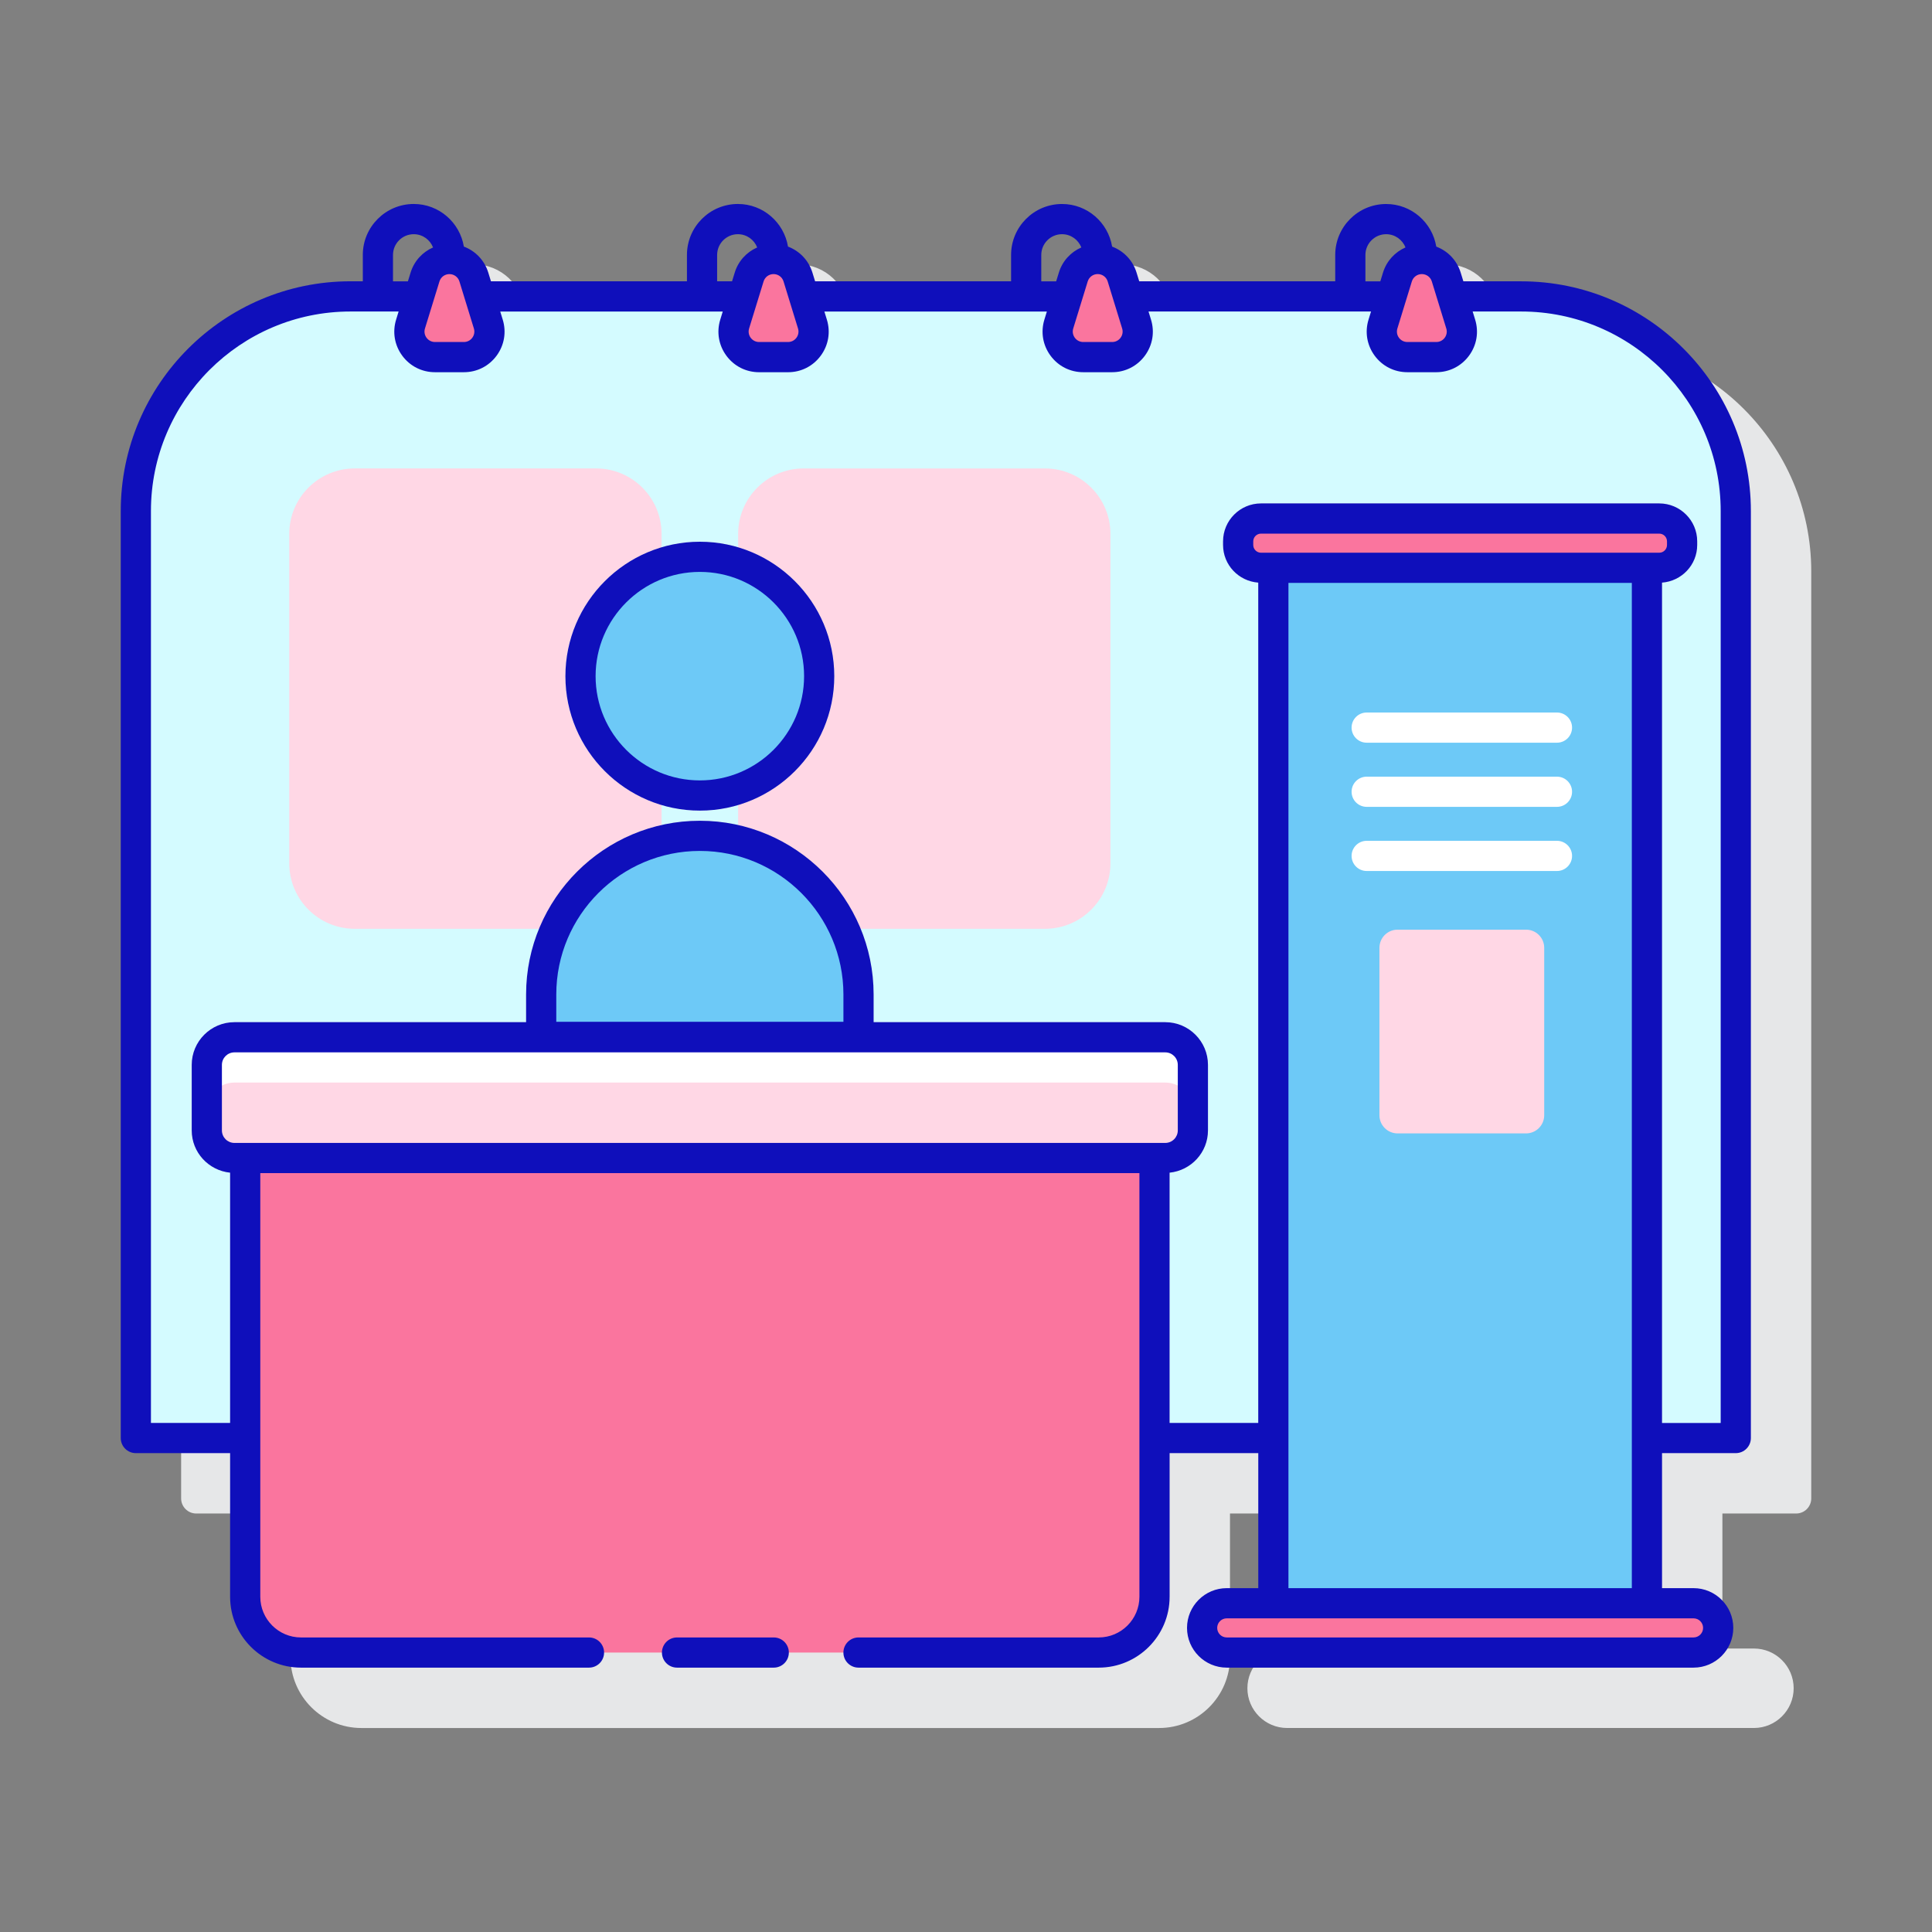 <?xml version="1.0"?>
<svg xmlns="http://www.w3.org/2000/svg" id="Layer_1" enable-background="new 0 0 128 128" height="512px" viewBox="0 0 128 128" width="512px" class=""><rect x="0" y="0" width="128" height="128" fill="#808080" stroke="none"/><g><path d="m104.782 22.638h-4.623l-.329-1.071c-.112-.365-.342-.667-.638-.877-.106-1.766-1.563-3.174-3.355-3.174-1.861 0-3.375 1.514-3.375 3.375v1.747h-13.777l-.329-1.071c-.112-.365-.342-.667-.638-.877-.106-1.766-1.563-3.174-3.355-3.174-1.861 0-3.375 1.514-3.375 3.375v1.747h-13.778l-.329-1.071c-.112-.365-.342-.666-.638-.877-.106-1.766-1.563-3.175-3.355-3.175-1.861 0-3.375 1.514-3.375 3.375v1.747h-13.778l-.329-1.071c-.112-.365-.342-.666-.638-.877-.106-1.766-1.563-3.174-3.355-3.174-1.861 0-3.375 1.514-3.375 3.375v1.747h-.819c-8.392.001-15.219 6.827-15.219 15.218v61.419c0 .552.448 1 1 1h6.246v9.516c0 2.589 2.106 4.695 4.695 4.695h52.854c2.589 0 4.695-2.106 4.695-4.695v-9.516h5.874v8.945h-2.088c-1.452 0-2.633 1.181-2.633 2.632s1.181 2.633 2.633 2.633h30.926c1.452 0 2.633-1.181 2.633-2.633s-1.181-2.632-2.633-2.632h-2.088v-8.945h4.886c.552 0 1-.448 1-1v-61.419c0-8.391-6.827-15.217-15.218-15.217zm-10.32-1.747c0-.758.617-1.375 1.375-1.375.698 0 1.271.525 1.358 1.2-.277.209-.492.502-.6.851l-.329 1.071h-1.804zm-21.475 0c0-.758.617-1.375 1.375-1.375.698 0 1.27.525 1.357 1.2-.277.209-.492.502-.6.851l-.329 1.071h-1.804v-1.747zm-21.475 0c0-.758.617-1.375 1.375-1.375.698 0 1.27.525 1.358 1.2-.277.209-.492.502-.6.851l-.329 1.071h-1.804zm-21.475 0c0-.758.617-1.375 1.375-1.375.698 0 1.271.525 1.358 1.2-.277.209-.492.502-.6.851l-.329 1.071h-1.804z" fill="#e6e7e8" data-original="#E6E7E8" class=""/><path d="m94.462 20.891c0-.758.617-1.375 1.375-1.375.698 0 1.271.525 1.358 1.201-.277.209-.492.502-.6.851l-.329 1.071h-1.803v-1.748zm-21.475 0c0-.758.617-1.375 1.375-1.375.698 0 1.27.526 1.357 1.201-.277.209-.492.502-.6.851l-.329 1.071h-1.804v-1.748zm-21.475 0c0-.758.617-1.375 1.375-1.375.698 0 1.271.525 1.358 1.2-.278.209-.493.502-.6.851l-.329 1.071h-1.804zm-21.475 0c0-.758.617-1.375 1.375-1.375.698 0 1.271.525 1.358 1.2-.277.209-.492.502-.6.851l-.329 1.071h-1.804z" fill="#e6e7e8" data-original="#E6E7E8" class=""/><path d="m100.782 19.638h-4.569l.563 1.831c.335 1.088-.479 2.19-1.618 2.19h-1.917c-1.139 0-1.953-1.102-1.618-2.19l.563-1.831h-17.448l.563 1.831c.335 1.088-.479 2.19-1.618 2.19h-1.917c-1.139 0-1.953-1.102-1.618-2.19l.563-1.831h-17.447l.563 1.831c.335 1.088-.479 2.19-1.618 2.19h-1.917c-1.139 0-1.953-1.102-1.618-2.19l.563-1.831h-17.448l.563 1.831c.335 1.088-.479 2.19-1.618 2.19h-1.917c-1.139 0-1.952-1.102-1.618-2.19l.563-1.831h-4.545c-7.852 0-14.217 6.365-14.217 14.217v61.419h6.245v-17.581c-1.424-.146-2.543-1.339-2.543-2.801v-4.34c0-1.561 1.27-2.83 2.83-2.83h19.323v-1.833c0-6.348 5.164-11.512 11.512-11.512s11.512 5.164 11.512 11.512v1.833h19.323c1.561 0 2.83 1.27 2.83 2.83v4.34c0 1.462-1.119 2.655-2.543 2.801v17.581h5.874v-56.674c-1.3-.096-2.331-1.172-2.331-2.496v-.237c0-1.386 1.128-2.514 2.515-2.514h26.383c1.386 0 2.514 1.128 2.514 2.514v.237c0 1.323-1.032 2.4-2.331 2.496v56.674h4.887v-61.419c0-7.852-6.365-14.217-14.218-14.217zm-54.415 34.066c-4.911 0-8.907-3.996-8.907-8.907s3.996-8.907 8.907-8.907 8.906 3.996 8.906 8.907-3.995 8.907-8.906 8.907z" fill="#d4fbff" data-original="#D4FBFF"/><g fill="#fa759e"><path d="m32.352 21.468-.958-3.115c-.219-.71-.875-1.195-1.618-1.195s-1.399.485-1.618 1.195l-.958 3.115c-.335 1.088.479 2.19 1.618 2.19h1.917c1.138.001 1.952-1.101 1.617-2.19z" data-original="#FA759E" class=""/><path d="m53.827 21.468-.958-3.115c-.219-.71-.875-1.195-1.618-1.195s-1.399.485-1.618 1.195l-.958 3.115c-.335 1.088.479 2.19 1.618 2.19h1.917c1.138.001 1.952-1.101 1.617-2.19z" data-original="#FA759E" class=""/><path d="m75.302 21.468-.958-3.115c-.219-.71-.875-1.195-1.618-1.195s-1.399.485-1.618 1.195l-.958 3.115c-.335 1.088.479 2.19 1.618 2.19h1.917c1.138.001 1.952-1.101 1.617-2.19z" data-original="#FA759E" class=""/><path d="m96.777 21.468-.958-3.115c-.219-.71-.875-1.195-1.618-1.195s-1.399.485-1.618 1.195l-.958 3.115c-.335 1.088.479 2.19 1.618 2.19h1.917c1.138.001 1.952-1.101 1.617-2.19z" data-original="#FA759E" class=""/></g><path d="m23.504 61.536h12.212c1.408-3.433 4.428-6.034 8.114-6.868v-1.337c-3.678-1.096-6.369-4.504-6.369-8.534s2.691-7.438 6.369-8.534v-.887c0-2.398-1.944-4.341-4.341-4.341h-15.985c-2.398 0-4.341 1.944-4.341 4.341v21.818c0 2.398 1.944 4.342 4.341 4.342z" fill="#ffd7e5" data-original="#FFD7E5"/><path d="m55.273 44.797c0 4.03-2.691 7.438-6.37 8.534v1.337c3.687.833 6.706 3.435 8.115 6.868h12.211c2.398 0 4.341-1.944 4.341-4.341v-21.818c0-2.398-1.944-4.341-4.341-4.341h-15.984c-2.398 0-4.341 1.944-4.341 4.341v.886c3.678 1.096 6.369 4.505 6.369 8.534z" fill="#ffd7e5" data-original="#FFD7E5"/><circle cx="46.367" cy="44.797" fill="#6dc9f7" r="7.906" data-original="#6DC9F7" class=""/><path d="m46.367 55.377c-5.806 0-10.512 4.706-10.512 10.512v2.81h21.024v-2.81c0-5.806-4.707-10.512-10.512-10.512z" fill="#6dc9f7" data-original="#6DC9F7" class=""/><path d="m16.245 76.722v29.068c0 2.041 1.654 3.695 3.695 3.695h52.854c2.041 0 3.695-1.654 3.695-3.695v-29.068z" fill="#fa759e" data-original="#FA759E" class=""/><path d="m77.2 68.724h-61.667c-1.013 0-1.833.821-1.833 1.833v4.333c0 1.013.821 1.833 1.833 1.833h61.667c1.013 0 1.833-.821 1.833-1.833v-4.333c0-1.012-.821-1.833-1.833-1.833z" fill="#fff" data-original="#FFF" class=""/><path d="m79.032 73.552v1.34c0 1.01-.82 1.83-1.83 1.83h-61.67c-1.01 0-1.83-.82-1.83-1.83v-1.34c0-1.01.82-1.83 1.83-1.83h61.67c1.01 0 1.83.82 1.83 1.83z" fill="#ffd7e5" data-original="#FFD7E5"/><path d="m84.363 37.619h24.75v68.601h-24.75z" fill="#6dc9f7" data-original="#6DC9F7" class=""/><path d="m112.201 106.22h-30.926c-.902 0-1.633.731-1.633 1.633s.731 1.633 1.633 1.633h30.926c.902 0 1.633-.731 1.633-1.633s-.731-1.633-1.633-1.633z" fill="#fa759e" data-original="#FA759E" class=""/><path d="m109.93 34.354h-26.384c-.836 0-1.514.678-1.514 1.514v.237c0 .836.678 1.514 1.514 1.514h26.384c.836 0 1.514-.678 1.514-1.514v-.237c0-.836-.678-1.514-1.514-1.514z" fill="#fa759e" data-original="#FA759E" class=""/><path d="m100.782 18.638h-3.83l-.178-.579c-.251-.815-.857-1.433-1.617-1.72-.266-1.598-1.647-2.823-3.32-2.823-1.861 0-3.375 1.514-3.375 3.375v1.747h-12.985l-.178-.579c-.251-.816-.857-1.434-1.618-1.721-.266-1.598-1.647-2.823-3.319-2.823-1.861 0-3.375 1.514-3.375 3.375v1.747h-12.985l-.178-.579c-.251-.816-.857-1.433-1.617-1.721-.266-1.598-1.647-2.823-3.32-2.823-1.861 0-3.375 1.514-3.375 3.375v1.747h-12.985l-.178-.579c-.251-.815-.857-1.433-1.617-1.72-.266-1.598-1.647-2.823-3.32-2.823-1.861 0-3.375 1.514-3.375 3.375v1.747h-.819c-8.391.002-15.218 6.828-15.218 15.219v61.419c0 .552.448 1 1 1h6.245v9.516c0 2.589 2.106 4.695 4.695 4.695h19.082c.552 0 1-.448 1-1s-.448-1-1-1h-19.082c-1.486 0-2.695-1.209-2.695-2.695v-28.068h58.244v28.068c0 1.486-1.209 2.695-2.695 2.695h-15.916c-.552 0-1 .448-1 1s.448 1 1 1h15.917c2.589 0 4.695-2.106 4.695-4.695v-9.516h5.874v8.945h-2.088c-1.452 0-2.633 1.181-2.633 2.633s1.181 2.633 2.633 2.633h30.926c1.452 0 2.633-1.181 2.633-2.633s-1.181-2.633-2.633-2.633h-2.088v-8.945h4.886c.552 0 1-.448 1-1v-61.419c0-8.391-6.827-15.217-15.218-15.217zm-5.066 3.74c-.132.179-.335.281-.557.281h-1.917c-.222 0-.425-.103-.557-.281s-.17-.403-.105-.615l.958-3.115c.09-.292.356-.489.662-.489s.572.196.662.488l.958 3.115c.066.213.028.437-.104.616zm-5.254-5.487c0-.758.617-1.375 1.375-1.375.582 0 1.079.365 1.279.878-.698.307-1.252.897-1.488 1.666l-.178.579h-.987v-1.748zm-16.221 5.487c-.132.179-.335.281-.557.281h-1.917c-.222 0-.425-.103-.557-.281-.132-.179-.17-.403-.105-.616l.958-3.115c.09-.292.356-.489.662-.489s.572.196.662.488l.958 3.115c.066.214.028.438-.104.617zm-5.254-5.487c0-.758.617-1.375 1.375-1.375.582 0 1.078.365 1.278.878-.699.307-1.252.897-1.488 1.666l-.178.579h-.987zm-16.221 5.487c-.132.179-.335.281-.557.281h-1.917c-.222 0-.425-.103-.557-.281-.132-.179-.17-.403-.105-.616l.959-3.115c.089-.292.355-.488.661-.488s.572.196.662.488l.958 3.115c.066.213.028.437-.104.616zm-5.254-5.487c0-.758.617-1.375 1.375-1.375.582 0 1.078.365 1.279.878-.699.307-1.252.897-1.488 1.666l-.178.578h-.988zm-16.221 5.487c-.132.178-.335.281-.557.281h-1.917c-.222 0-.425-.103-.557-.281s-.17-.403-.105-.615l.959-3.115c.089-.292.355-.488.662-.488.306 0 .572.196.662.488l.958 3.115c.065.212.027.436-.105.615zm-5.254-5.487c0-.758.617-1.375 1.375-1.375.582 0 1.078.365 1.279.878-.699.307-1.252.897-1.488 1.666l-.178.579h-.988zm-9.792 58.831h-.713c-.458 0-.83-.373-.83-.83v-4.34c0-.458.372-.83.83-.83h61.67c.458 0 .83.373.83.83v4.34c0 .458-.373.83-.83.83h-.713zm20.61-8.024v-1.81c0-5.245 4.267-9.512 9.512-9.512s9.512 4.267 9.512 9.512v1.81zm73.075-31.079h-26.384c-.284 0-.515-.23-.515-.514v-.237c0-.284.231-.514.515-.514h26.383c.284 0 .514.23.514.514v.237c.001.283-.23.514-.513.514zm2.904 71.233c0 .349-.284.633-.633.633h-30.926c-.349 0-.633-.284-.633-.633s.284-.633.633-.633h30.926c.349 0 .633.284.633.633zm-27.471-2.633v-66.6h22.75v66.601h-22.75zm28.637-10.944h-3.887v-55.675c1.299-.096 2.331-1.172 2.331-2.496v-.237c0-1.386-1.128-2.514-2.514-2.514h-26.384c-1.387 0-2.515 1.128-2.515 2.514v.237c0 1.323 1.031 2.4 2.331 2.496v55.674h-5.874v-16.581c1.424-.146 2.543-1.339 2.543-2.801v-4.34c0-1.561-1.27-2.83-2.83-2.83h-19.322v-1.833c0-6.348-5.164-11.512-11.512-11.512s-11.512 5.164-11.512 11.512v1.833h-19.323c-1.56 0-2.83 1.27-2.83 2.83v4.34c0 1.462 1.119 2.655 2.543 2.801v16.581h-5.245v-60.419c0-7.288 5.93-13.217 13.218-13.217h3.191l-.165.537c-.254.825-.105 1.697.407 2.392.513.694 1.303 1.093 2.166 1.093h1.917c.863 0 1.652-.398 2.165-1.092.513-.695.662-1.566.408-2.392l-.165-.537h14.742l-.165.537c-.254.825-.105 1.697.407 2.392.513.694 1.302 1.093 2.166 1.093h1.917c.864 0 1.653-.398 2.166-1.093s.662-1.566.407-2.392l-.165-.537h14.741l-.165.537c-.253.826-.104 1.697.409 2.392.513.694 1.302 1.092 2.165 1.092h1.917c.863 0 1.653-.398 2.166-1.093s.662-1.566.407-2.392l-.165-.537h14.742l-.165.537c-.254.825-.105 1.697.407 2.392.513.694 1.303 1.093 2.166 1.093h1.917c.863 0 1.653-.398 2.166-1.093s.662-1.566.407-2.392l-.165-.537h3.215c7.288 0 13.218 5.929 13.218 13.217z" fill="#3a2c60" data-original="#3A2C60" class="active-path" style="fill:#0F0FBB" data-old_color="#3a2c60"/><path d="m46.367 35.891c-4.911 0-8.907 3.996-8.907 8.907s3.996 8.907 8.907 8.907 8.906-3.996 8.906-8.907-3.995-8.907-8.906-8.907zm0 15.813c-3.809 0-6.907-3.098-6.907-6.907s3.098-6.907 6.907-6.907c3.808 0 6.906 3.098 6.906 6.907s-3.098 6.907-6.906 6.907z" fill="#3a2c60" data-original="#3A2C60" class="active-path" style="fill:#0F0FBB" data-old_color="#3a2c60"/><path d="m51.263 108.485h-6.408c-.552 0-1 .448-1 1s.448 1 1 1h6.408c.552 0 1-.448 1-1s-.448-1-1-1z" fill="#3a2c60" data-original="#3A2C60" class="active-path" style="fill:#0F0FBB" data-old_color="#3a2c60"/><path d="m103.153 49.206h-12.607c-.552 0-1-.448-1-1s.448-1 1-1h12.607c.552 0 1 .448 1 1s-.447 1-1 1z" fill="#fff" data-original="#FFF" class=""/><path d="m103.153 53.456h-12.607c-.552 0-1-.448-1-1s.448-1 1-1h12.607c.552 0 1 .448 1 1s-.447 1-1 1z" fill="#fff" data-original="#FFF" class=""/><path d="m103.153 57.706h-12.607c-.552 0-1-.448-1-1s.448-1 1-1h12.607c.552 0 1 .448 1 1s-.447 1-1 1z" fill="#fff" data-original="#FFF" class=""/><path d="m101.104 61.592h-8.509c-.665 0-1.204.539-1.204 1.204v11.091c0 .665.539 1.204 1.204 1.204h8.509c.665 0 1.204-.539 1.204-1.204v-11.091c0-.665-.539-1.204-1.204-1.204z" fill="#ffd7e5" data-original="#FFD7E5"/></g> </svg>
